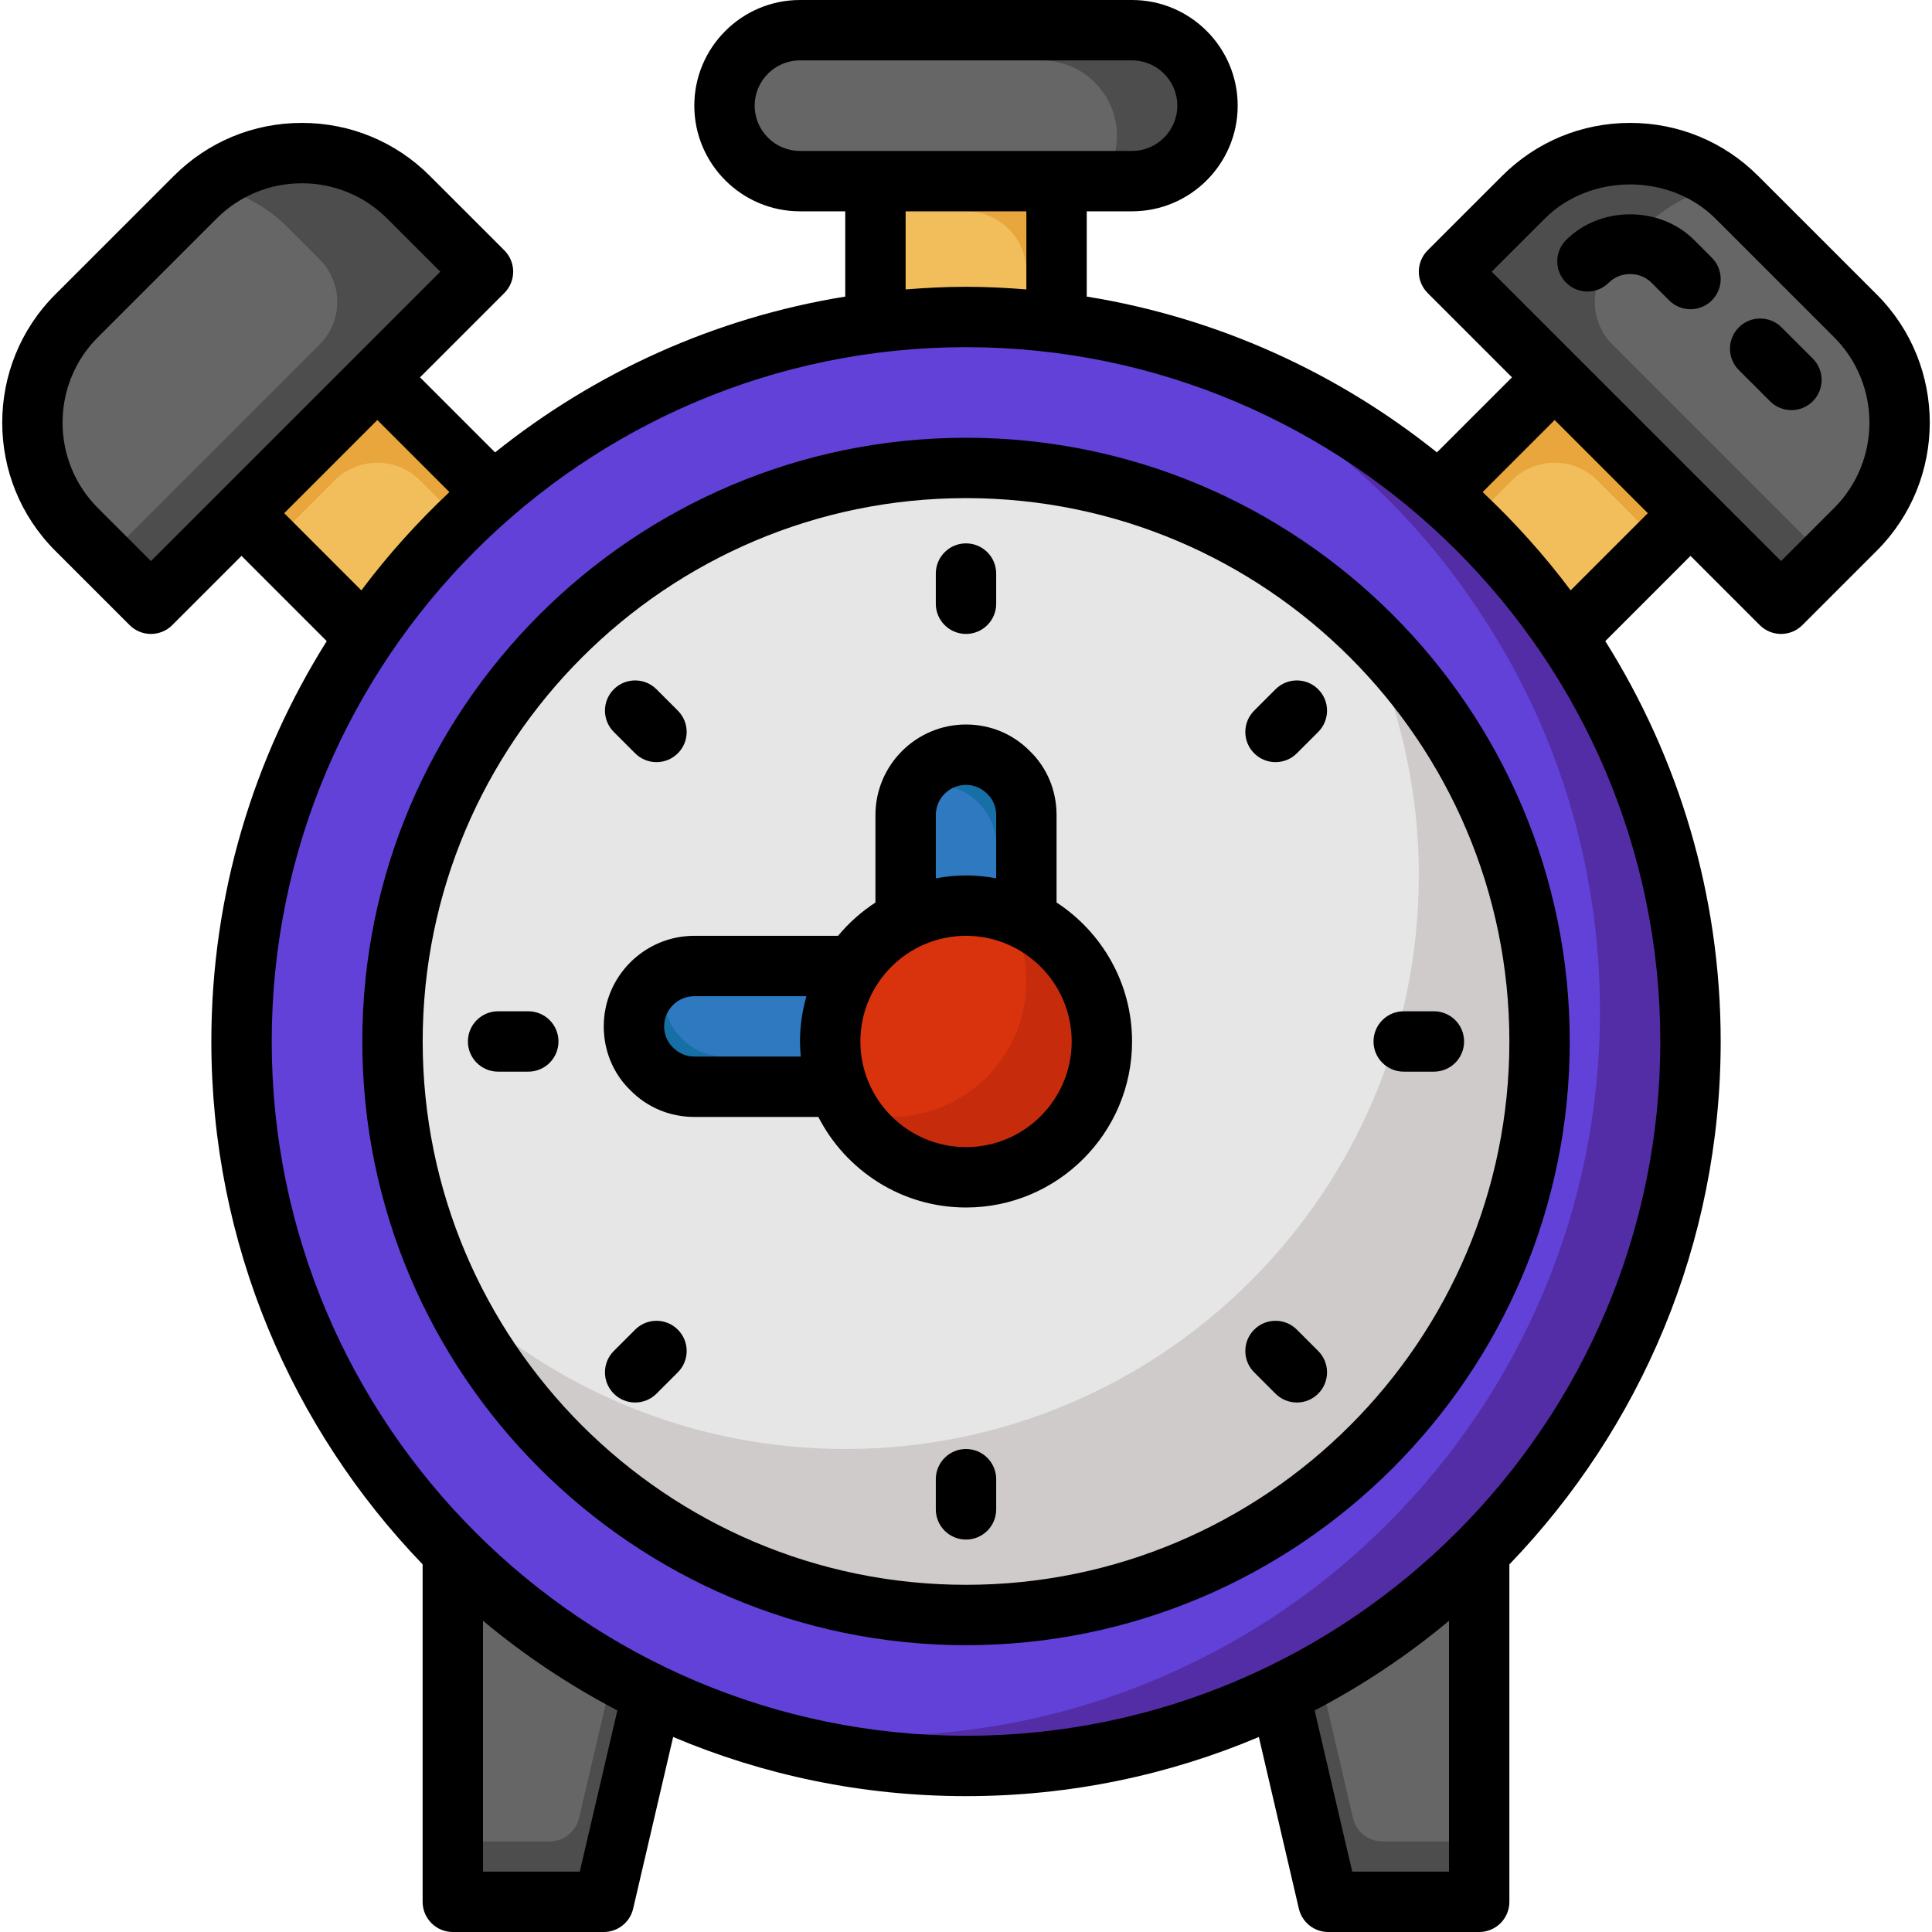 <svg xmlns="http://www.w3.org/2000/svg" enable-background="new 0 0 512 512" viewBox="0 0 512 512" id="alarm-clock"><path fill="#666" d="M491.68,83.68c15.68,15.68,15.68,40.96,0,56.64L472,160l-24-24l-36-36l-28-28l19.68-19.68
	c15.68-15.68,40.96-15.68,56.64,0L491.68,83.68z"></path><path fill="#4D4D4D" d="M484,148l-12,12l-88-88l19.68-19.68c14.56-14.56,37.28-15.6,53.04-3.12c-7.68,1.44-15.04,5.12-21.04,11.12
	l-8.366,8.366c-6.248,6.248-6.248,16.379,0,22.627L484,148z"></path><path fill="#F2BE5C" d="M448,136l-32.8,32.8c-9.52-14.24-20.88-27.04-33.84-38.16L412,100L448,136z"></path><path fill="#E8A63D" d="M448,136l-8,8l-16.686-16.686c-6.248-6.248-16.379-6.248-22.627,0L389.76,138.24
	c-2.72-2.56-5.52-5.12-8.4-7.6L412,100L448,136z"></path><path fill="#6241D9" d="M415.2,168.8C436,199.44,448,236.32,448,276c0,52.88-21.36,100.72-56,135.52
	c-15.36,15.44-33.28,28.24-53.12,37.68C313.76,461.28,285.68,468,256,468s-57.76-6.72-82.88-18.8
	c-19.84-9.52-37.76-22.32-53.12-37.68C85.44,376.72,64,328.88,64,276c0-39.68,12.08-76.56,32.8-107.2
	c9.52-14.24,20.88-27.04,33.84-38.16c27.92-24.08,62.88-40.32,101.36-45.12c7.84-1.04,15.84-1.52,24-1.52s16.16,0.48,24,1.52
	c38.48,4.8,73.44,20.96,101.36,45.12C394.32,141.76,405.68,154.56,415.2,168.8z M408,276c0-83.84-68.16-152-152-152
	c-83.76,0-152,68.16-152,152s68.24,152,152,152C339.84,428,408,359.84,408,276z"></path><path fill="#532DA6" d="M415.2,168.8c-9.52-14.24-20.88-27.04-33.84-38.16c-21.76-18.8-47.68-32.72-76.32-40.24
	c19.2,7.92,36.88,18.88,52.32,32.24c12.96,11.12,24.32,23.92,33.84,38.16C412,191.44,424,228.32,424,268
	c0,52.88-21.36,100.72-56,135.52c-15.36,15.44-33.28,28.24-53.12,37.68C289.76,453.28,261.68,460,232,460
	c-16.8,0-33.2-2.16-48.72-6.32C205.76,462.96,230.24,468,256,468c29.68,0,57.76-6.72,82.88-18.8c19.84-9.44,37.76-22.24,53.12-37.68
	c34.64-34.8,56-82.64,56-135.52C448,236.32,436,199.44,415.2,168.8z"></path><path fill="#666" d="M392,411.52V504h-40l-12.4-53.2l-0.72-1.6C358.72,439.76,376.64,426.96,392,411.52z"></path><path fill="#4D4D4D" d="M392,488v16h-40l-12.4-53.2l-0.72-1.6c3.68-1.76,7.28-3.6,10.8-5.6l8.881,38.211
	c0.842,3.624,4.072,6.189,7.792,6.189H392z"></path><path fill="#E6E6E6" d="M256,124c83.84,0,152,68.16,152,152s-68.16,152-152,152c-83.76,0-152-68.16-152-152S172.24,124,256,124z"></path><path fill="#CECBCA" d="M361.04,166.24C370.64,186.16,376,208.48,376,232c0,83.92-68.08,152-152,152
	c-40.72,0-77.76-16.08-104.96-42.16C143.6,392.8,195.76,428,256,428c83.84,0,152-68.16,152-152C408,232.88,390,193.92,361.04,166.24
	z"></path><path fill="#666" d="M300,8c11.04,0,20,8.96,20,20c0,5.52-2.24,10.56-5.84,14.16S305.52,48,300,48h-20h-48h-20
	c-11.04,0-20-8.96-20-20c0-5.52,2.24-10.56,5.84-14.16C201.44,10.24,206.48,8,212,8H300z"></path><path fill="#4D4D4D" d="M320,28c0,5.52-2.24,10.56-5.84,14.16c-3.6,3.6-8.64,5.84-14.16,5.84h-8c2.48-3.28,4-7.52,4-12
	c0-11.04-8.96-20-20-20h-80c0.56-0.8,1.2-1.52,1.84-2.16C201.44,10.24,206.48,8,212,8h88C311.04,8,320,16.96,320,28z"></path><path fill="#D8330C" d="M272,243.76c11.84,5.92,20,18.16,20,32.24c0,19.84-16.16,36-36,36c-15.6,0-28.96-10-33.92-24
	c-1.36-3.76-2.08-7.76-2.08-12c0-7.44,2.24-14.24,6.08-20c3.52-5.2,8.32-9.44,13.92-12.24c4.8-2.4,10.24-3.76,16-3.76
	C261.76,240,267.2,241.36,272,243.76z"></path><path fill="#C62B0C" d="M292,276c0,19.84-16.16,36-36,36c-13.12,0-24.64-7.12-30.96-17.68c3.44,1.12,7.12,1.68,10.96,1.68
	c19.92,0,36-16.08,36-36c0-6.64-1.84-12.88-4.96-18.24c1.76,0.56,3.36,1.2,4.96,2C283.84,249.68,292,261.92,292,276z"></path><path fill="#F2BE5C" d="M280,48v37.52c-7.84-1.04-15.84-1.52-24-1.52s-16.16,0.48-24,1.52V48H280z"></path><path fill="#E8A63D" d="M280,48v37.52c-2.64-0.32-5.28-0.64-8-0.8V72c0-8.837-7.163-16-16-16h-24v-8H280z"></path><path fill="#2E79BF" d="M272,216v27.76c-4.8-2.4-10.24-3.76-16-3.76c-5.76,0-11.2,1.36-16,3.76V216c0-8.8,7.2-16,16-16
	c4.4,0,8.4,1.76,11.28,4.72C270.24,207.6,272,211.6,272,216z"></path><path fill="#166FA5" d="M272,216v27.76c-2.48-1.28-5.2-2.24-8-2.88V224c0-4.4-1.76-8.4-4.72-11.28C256.4,209.76,252.4,208,248,208
	c-2.32,0-4.56,0.48-6.56,1.44c2.48-5.52,8.08-9.44,14.56-9.44c4.4,0,8.4,1.76,11.28,4.72C270.24,207.6,272,211.6,272,216z"></path><path fill="#2E79BF" d="M184,256h42.08c-3.84,5.76-6.08,12.56-6.08,20c0,4.24,0.72,8.24,2.08,12H184c-4.4,0-8.4-1.76-11.28-4.72
	C169.76,280.4,168,276.4,168,272C168,263.2,175.2,256,184,256z"></path><path fill="#166FA5" d="M222.08,288H184c-4.4,0-8.4-1.76-11.28-4.72C169.76,280.4,168,276.4,168,272c0-6.48,3.92-12.08,9.44-14.56
	c-0.96,2-1.44,4.24-1.44,6.56c0,4.4,1.76,8.4,4.72,11.28c2.88,2.96,6.88,4.72,11.28,4.72h28.24
	C220.56,282.8,221.12,285.44,222.08,288z"></path><path fill="#666" d="M173.12,449.2l-0.72,1.6L160,504h-40v-92.48C135.36,426.88,153.28,439.68,173.12,449.2z"></path><path fill="#4D4D4D" d="M173.12,449.2l-0.72,1.6L160,504h-40v-16h25.655c3.717,0,6.944-2.56,7.79-6.179l8.955-38.301
	C165.92,445.6,169.44,447.44,173.12,449.2z"></path><path fill="#F2BE5C" d="M100,100l30.64,30.64c-12.96,11.12-24.32,23.92-33.84,38.16L64,136L100,100z"></path><path fill="#E8A63D" d="M130.64,130.64c-2.88,2.48-5.68,5.04-8.4,7.6l-10.927-10.926c-6.248-6.248-16.379-6.248-22.627,0L72,144
	l-8-8l36-36L130.64,130.64z"></path><path fill="#666" d="M128,72l-28,28l-36,36l-24,24l-19.68-19.68c-15.68-15.68-15.68-40.96,0-56.64l31.36-31.36
	c15.68-15.68,40.96-15.68,56.64,0L128,72z"></path><path fill="#4D4D4D" d="M128,72l-88,88l-12-12l56.686-56.686c6.248-6.248,6.248-16.379,0-22.627L76.32,60.32
	c-6-6-13.36-9.68-21.04-11.12c15.76-12.48,38.48-11.44,53.04,3.12L128,72z"></path><path d="M256.008,435.992C344.227,435.992,416,364.219,416,276s-71.773-159.992-159.992-159.992S96.016,187.781,96.016,276
		S167.789,435.992,256.008,435.992z M256.008,132.008C335.406,132.008,400,196.602,400,276s-64.594,143.992-143.992,143.992
		S112.016,355.398,112.016,276S176.609,132.008,256.008,132.008z"></path><path d="M184,296h32.866c7.299,14.225,22.088,24,39.142,24c24.258,0,44-19.738,44-44c0-15.41-7.98-28.973-20.008-36.834V216
		c0-6.488-2.531-12.531-6.992-16.867C268.523,194.535,262.484,192,256,192c-13.234,0-24,10.766-24,24v23.176
		c-3.726,2.438-7.076,5.403-9.906,8.824H184c-13.234,0-24,10.766-24,24c0,6.488,2.531,12.531,6.992,16.867
		C171.477,293.465,177.516,296,184,296z M248,216c0-4.41,3.586-8,8-8c2.133,0,4.102,0.816,5.703,2.449
		C263.18,211.895,264,213.863,264,216v16.763c-2.596-0.479-5.26-0.763-7.992-0.763c-2.738,0-5.407,0.285-8.008,0.766V216z
		 M256.008,248c15.438,0,28,12.562,28,28s-12.562,28-28,28s-28-12.562-28-28S240.57,248,256.008,248z M184,264h29.714
		c-1.086,3.821-1.706,7.836-1.706,12c0,1.35,0.083,2.681,0.203,4H184c-2.133,0-4.102-0.816-5.703-2.449
		C176.82,276.105,176,274.137,176,272C176,267.59,179.586,264,184,264z"></path><path d="M34.344,165.656C35.906,167.219,37.953,168,40,168s4.094-0.781,5.656-2.344L64,147.313l22.588,22.591
		C67.244,200.68,56.008,237.043,56.008,276c0,53.759,21.361,102.595,55.992,138.57V504c0,4.418,3.578,8,8,8h40
		c3.719,0,6.945-2.562,7.789-6.184l10.604-45.499c23.877,10.092,50.105,15.679,77.615,15.679c27.504,0,53.727-5.585,77.6-15.674
		l10.603,45.495c0.844,3.621,4.07,6.184,7.789,6.184h40c4.422,0,8-3.582,8-8v-89.42c34.635-35.977,56-84.816,56-138.58
		c0-38.958-11.237-75.323-30.583-106.101L448,147.313l18.343,18.343c1.562,1.562,3.609,2.344,5.656,2.344s4.094-0.781,5.656-2.344
		l19.719-19.715c18.711-18.715,18.711-49.168,0-67.883l-31.438-31.43C456.875,37.562,444.82,32.57,432,32.57
		s-24.875,4.992-33.938,14.059l-19.719,19.715c-1.5,1.5-2.344,3.535-2.344,5.656s0.844,4.156,2.344,5.656L400.688,100
		l-19.886,19.886C354.468,98.792,322.727,84.204,288,78.595V56h12c15.438,0,28-12.562,28-28S315.438,0,300,0h-88
		c-15.438,0-28,12.562-28,28s12.562,28,28,28h12v22.597c-34.726,5.611-66.466,20.2-92.797,41.293L111.312,100l22.344-22.344
		c1.5-1.5,2.344-3.535,2.344-5.656s-0.844-4.156-2.344-5.656l-19.719-19.715C104.875,37.562,92.82,32.57,80,32.57
		s-24.875,4.992-33.938,14.059l-31.438,31.43c-18.711,18.715-18.711,49.168,0,67.883L34.344,165.656z M153.648,496H128v-66.478
		c10.94,9.137,22.878,17.102,35.607,23.763L153.648,496z M384,496h-25.648l-9.957-42.71c12.728-6.661,24.666-14.624,35.605-23.76
		V496z M395.312,72l14.062-14.059c12.094-12.086,33.156-12.086,45.25,0l31.438,31.43c12.477,12.477,12.477,32.781,0,45.258
		L472,148.688L395.312,72z M412,111.312L436.688,136l-20.448,20.45c-7.001-9.359-14.836-18.05-23.333-26.045L412,111.312z M212,40
		c-6.617,0-12-5.383-12-12s5.383-12,12-12h88c6.617,0,12,5.383,12,12s-5.383,12-12,12H212z M272,56v20.701
		c-5.282-0.42-10.604-0.697-15.992-0.697c-5.394,0-10.721,0.277-16.008,0.698V56H272z M256.008,92.004
		C357.461,92.004,440,174.543,440,276s-82.539,183.996-183.992,183.996c-101.461,0-184-82.539-184-183.996
		S154.547,92.004,256.008,92.004z M119.097,130.41c-8.497,7.995-16.333,16.686-23.333,26.045L75.312,136L100,111.312L119.097,130.41
		z M25.938,89.371l31.438-31.43C63.422,51.898,71.453,48.57,80,48.57s16.578,3.328,22.625,9.371L116.688,72L40,148.688
		l-14.062-14.059C13.461,122.152,13.461,101.848,25.938,89.371z"></path><path d="M480.406 106.34c3.125-3.125 3.125-8.188 0-11.312l-8.289-8.281c-3.125-3.117-8.188-3.125-11.312.008-3.125 3.125-3.125 8.188 0 11.312l8.289 8.281c1.562 1.559 3.609 2.34 5.656 2.34S478.844 107.906 480.406 106.34zM448.969 63.602c-9.055-9.062-24.867-9.078-33.938 0-3.125 3.125-3.125 8.188 0 11.312s8.188 3.125 11.312 0c3.039-3.039 8.273-3.051 11.305-.004l4.695 4.695c1.562 1.562 3.609 2.344 5.656 2.344s4.094-.781 5.656-2.344c3.125-3.125 3.125-8.188 0-11.312L448.969 63.602zM256 168c4.422 0 8-3.582 8-8v-8c0-4.418-3.578-8-8-8s-8 3.582-8 8v8C248 164.418 251.578 168 256 168zM256 384c-4.422 0-8 3.582-8 8v8c0 4.418 3.578 8 8 8s8-3.582 8-8v-8C264 387.582 260.422 384 256 384zM132 284h8c4.422 0 8-3.582 8-8s-3.578-8-8-8h-8c-4.422 0-8 3.582-8 8S127.578 284 132 284zM372 284h8c4.422 0 8-3.582 8-8s-3.578-8-8-8h-8c-4.422 0-8 3.582-8 8S367.578 284 372 284zM168.32 199.633c1.562 1.562 3.609 2.344 5.656 2.344s4.094-.781 5.656-2.344c3.125-3.125 3.125-8.188 0-11.312l-5.656-5.656c-3.125-3.125-8.188-3.125-11.312 0s-3.125 8.188 0 11.312L168.32 199.633zM338.023 369.336c1.562 1.562 3.609 2.344 5.656 2.344s4.094-.781 5.656-2.344c3.125-3.125 3.125-8.188 0-11.312l-5.656-5.656c-3.125-3.125-8.188-3.125-11.312 0s-3.125 8.188 0 11.312L338.023 369.336zM338.023 201.977c2.047 0 4.094-.781 5.656-2.344l5.656-5.656c3.125-3.125 3.125-8.188 0-11.312s-8.188-3.125-11.312 0l-5.656 5.656c-3.125 3.125-3.125 8.188 0 11.312C333.93 201.195 335.977 201.977 338.023 201.977zM168.32 352.367l-5.656 5.656c-3.125 3.125-3.125 8.188 0 11.312 1.562 1.562 3.609 2.344 5.656 2.344s4.094-.781 5.656-2.344l5.656-5.656c3.125-3.125 3.125-8.188 0-11.312S171.445 349.242 168.32 352.367z"></path></svg>